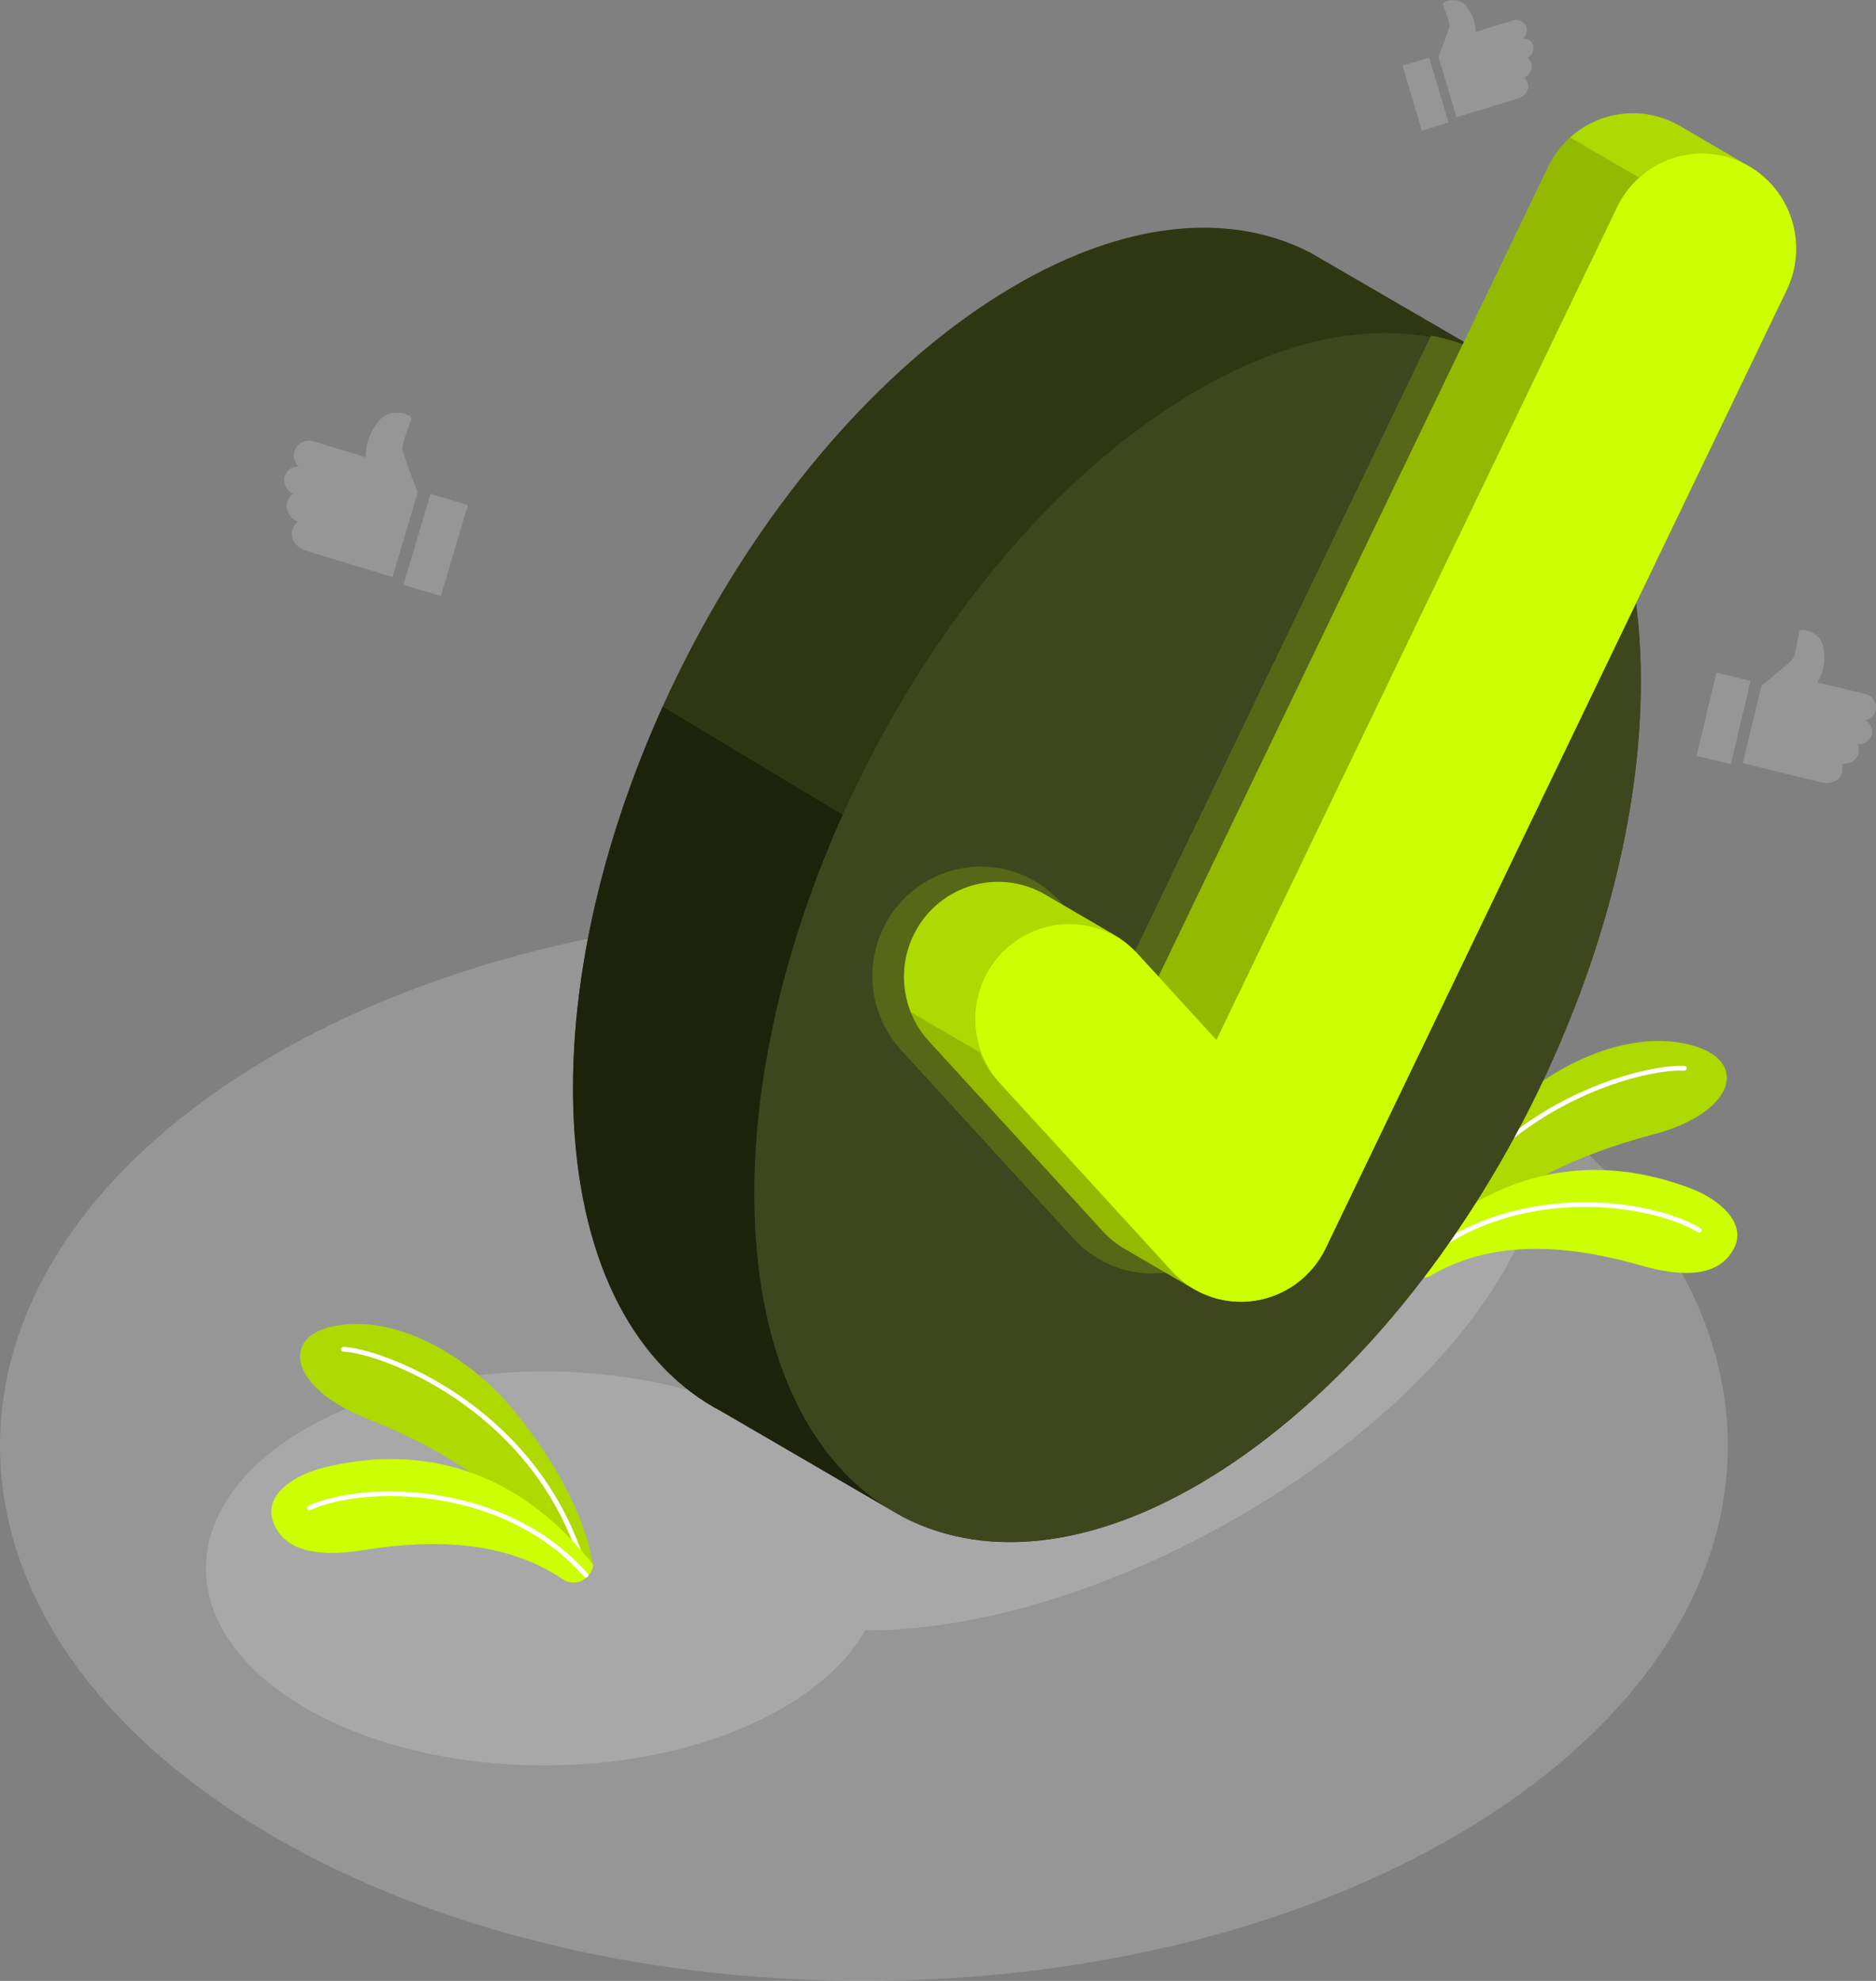 <svg width="180" height="190" viewBox="0 0 180 190" fill="none" xmlns="http://www.w3.org/2000/svg">
<rect x="0" y="0" width="180" height="190" fill="#808080" stroke="none"/>
<g clip-path="url(#clip0_123_3095)">
<g opacity="0.25">
<path d="M24.282 174.969C-8.093 154.926 -8.093 122.427 24.282 102.384C56.655 82.341 109.137 82.341 141.506 102.384C173.876 122.427 173.88 154.926 141.506 174.969C109.132 195.012 56.651 195.012 24.282 174.969Z" fill="#D9D9D9"/>
</g>
<g opacity="0.25">
<path d="M52.208 169.327C70.125 169.327 84.65 160.869 84.65 150.435C84.65 140.002 70.125 131.544 52.208 131.544C34.29 131.544 19.765 140.002 19.765 150.435C19.765 160.869 34.29 169.327 52.208 169.327Z" fill="#E0E0E0"/>
<path d="M116.72 146.663C139.216 134.424 152.558 115.349 146.52 104.057C140.482 92.764 117.351 93.532 94.855 105.77C72.358 118.009 59.016 137.085 65.054 148.377C71.092 159.669 94.224 158.902 116.72 146.663Z" fill="#E0E0E0"/>
</g>
<path d="M139.105 119.838C143.603 114.43 150.65 110.906 158.573 108.824C166.401 106.774 167.803 101.914 162.615 100.344C156.738 98.556 149.403 101.836 144.672 106.401C136.434 114.357 135.397 120.433 135.397 120.433L139.105 119.838Z" fill="#CCFF01"/>
<path opacity="0.15" d="M139.105 119.838C143.603 114.43 150.65 110.906 158.573 108.824C166.401 106.774 167.803 101.914 162.615 100.344C156.738 98.556 149.403 101.836 144.672 106.401C136.434 114.357 135.397 120.433 135.397 120.433L139.105 119.838Z" fill="black"/>
<path d="M136.79 119.511C136.757 119.518 136.723 119.518 136.689 119.511C136.662 119.498 136.638 119.479 136.618 119.457C136.598 119.434 136.583 119.408 136.573 119.379C136.564 119.35 136.56 119.32 136.561 119.29C136.563 119.259 136.571 119.23 136.584 119.203C143.261 105.383 158.048 101.983 161.629 102.241C161.688 102.246 161.744 102.274 161.783 102.32C161.823 102.366 161.843 102.425 161.839 102.486C161.833 102.546 161.804 102.602 161.758 102.642C161.712 102.681 161.652 102.701 161.592 102.697C158.085 102.43 143.567 105.798 136.995 119.405C136.973 119.439 136.942 119.467 136.906 119.485C136.87 119.504 136.83 119.513 136.79 119.511Z" fill="white"/>
<path d="M135.397 121.275C135.397 121.498 135.456 121.716 135.567 121.908C135.678 122.1 135.837 122.258 136.029 122.368C136.221 122.477 136.438 122.534 136.658 122.531C136.878 122.529 137.094 122.467 137.283 122.353C141.466 119.898 147.567 118.539 157.441 121.377C162.693 122.883 165.277 121.874 166.383 119.718C167.616 117.323 165.013 115.006 162.044 113.914C151.938 110.188 142.818 112.73 135.397 120.165V121.275Z" fill="#CCFF01"/>
<path d="M135.977 121.474C135.945 121.475 135.912 121.468 135.883 121.456C135.853 121.443 135.826 121.424 135.803 121.4C135.761 121.356 135.738 121.298 135.738 121.237C135.738 121.176 135.761 121.117 135.803 121.073C144.531 113.205 158.048 114.739 163.163 117.807C163.215 117.838 163.253 117.888 163.268 117.947C163.283 118.005 163.275 118.068 163.245 118.12C163.214 118.173 163.163 118.211 163.105 118.227C163.046 118.242 162.983 118.234 162.93 118.203C157.907 115.195 144.663 113.698 136.109 121.428C136.071 121.456 136.025 121.472 135.977 121.474Z" fill="white"/>
<path d="M53.277 149.32C49.441 143.415 42.855 139.075 35.229 136.067C27.703 133.096 26.876 128.107 32.21 127.158C38.257 126.085 45.157 130.217 49.322 135.312C56.574 144.193 56.889 150.375 56.889 150.375L53.277 149.32Z" fill="#CCFF01"/>
<path opacity="0.15" d="M53.277 149.32C49.441 143.415 42.855 139.075 35.229 136.067C27.703 133.096 26.876 128.107 32.21 127.158C38.257 126.085 45.157 130.217 49.322 135.312C56.574 144.193 56.889 150.375 56.889 150.375L53.277 149.32Z" fill="black"/>
<path d="M55.602 149.283C55.634 149.292 55.669 149.292 55.702 149.283C55.759 149.263 55.805 149.222 55.832 149.167C55.858 149.113 55.862 149.051 55.843 148.993C50.82 134.473 36.553 129.342 32.955 129.185C32.895 129.184 32.836 129.206 32.792 129.247C32.748 129.289 32.721 129.346 32.717 129.406C32.717 129.467 32.74 129.525 32.78 129.569C32.821 129.614 32.877 129.641 32.937 129.646C36.453 129.793 50.473 134.87 55.41 149.159C55.429 149.194 55.456 149.224 55.49 149.246C55.523 149.268 55.562 149.28 55.602 149.283Z" fill="white"/>
<path d="M56.921 150.085C56.885 150.412 56.767 150.724 56.576 150.992C56.386 151.259 56.13 151.473 55.834 151.612C55.538 151.751 55.212 151.81 54.886 151.785C54.56 151.759 54.247 151.65 53.976 151.466C50.103 148.85 44.335 147.155 34.886 148.68C29.498 149.55 27.05 148.242 26.209 145.971C25.269 143.447 28.128 141.457 31.201 140.724C41.673 138.227 50.432 141.839 56.93 150.103L56.921 150.085Z" fill="#CCFF01"/>
<path d="M56.2 151.296C56.232 151.3 56.264 151.298 56.295 151.288C56.326 151.279 56.354 151.262 56.378 151.241C56.42 151.198 56.443 151.14 56.443 151.079C56.443 151.019 56.42 150.961 56.378 150.918C48.614 142.064 35.028 141.977 29.589 144.418C29.538 144.446 29.499 144.492 29.48 144.547C29.461 144.603 29.464 144.663 29.487 144.717C29.511 144.77 29.555 144.812 29.608 144.835C29.662 144.857 29.722 144.858 29.776 144.838C35.106 142.447 48.441 142.534 56.035 151.222C56.056 151.245 56.082 151.264 56.11 151.276C56.138 151.289 56.169 151.296 56.2 151.296Z" fill="white"/>
<path d="M143.201 34.369L143.128 34.332L125.719 24.226L125.614 24.175C117.481 20.029 106.63 21.277 94.957 28.887C71.511 44.181 53.646 79.384 55.053 107.516C55.752 121.534 61.113 131.147 69.21 135.376L69.278 135.413L86.692 145.524L86.774 145.57C94.907 149.716 105.767 148.486 117.449 140.867C140.895 125.573 158.76 90.371 157.353 62.239C156.664 48.212 151.302 38.598 143.201 34.369Z" fill="#2F3612"/>
<path d="M86.093 145.197L69.301 135.404L69.219 135.353C61.122 131.115 55.765 121.501 55.062 107.502C54.436 94.954 57.647 81.01 63.465 68.061L63.579 67.775L80.878 78.168C75.051 91.117 71.85 105.06 72.475 117.609C73.137 131.331 78.284 140.83 86.093 145.197Z" fill="#1D220A"/>
<path d="M117.458 140.858C140.904 125.564 158.769 90.361 157.362 62.229C155.956 34.097 135.807 23.696 112.361 38.989C88.915 54.283 71.046 89.486 72.452 117.613C73.859 145.741 94.012 156.151 117.458 140.858Z" fill="#3E461E"/>
<path d="M137.314 32.185L107.927 93.254L101.602 86.344C99.716 84.363 97.135 83.208 94.414 83.125C91.692 83.043 89.048 84.041 87.047 85.904C85.047 87.767 83.851 90.347 83.716 93.09C83.582 95.833 84.518 98.52 86.326 100.573L102.99 118.783C104.823 120.791 107.362 121.995 110.064 122.136C110.256 122.136 110.448 122.136 110.64 122.136C111.144 122.136 111.647 122.099 112.147 122.026C113.824 121.779 115.416 121.122 116.784 120.112C118.151 119.102 119.253 117.769 119.992 116.231L153.695 46.212C150.238 38.436 144.484 33.618 137.314 32.185Z" fill="#576718"/>
<path d="M161.181 12.074C160.998 11.968 160.806 11.866 160.614 11.774C158.46 10.722 155.98 10.573 153.719 11.363C151.457 12.152 149.597 13.814 148.549 15.985L111.156 93.678L109.028 91.375C108.414 90.698 107.699 90.121 106.909 89.666C105.795 89.021 101.054 86.252 100.287 85.805C98.417 84.714 96.221 84.335 94.098 84.738C91.975 85.141 90.065 86.298 88.715 88C87.366 89.702 86.666 91.835 86.743 94.013C86.82 96.191 87.669 98.269 89.135 99.869L105.799 118.074C106.424 118.758 107.149 119.341 107.95 119.801C109.037 120.423 113.759 123.187 114.535 123.639C115.609 124.266 116.8 124.663 118.033 124.806C119.265 124.948 120.514 124.833 121.701 124.466C122.887 124.1 123.986 123.491 124.929 122.678C125.872 121.864 126.639 120.863 127.181 119.737L171.419 27.823C172.414 25.752 172.595 23.378 171.927 21.177C171.259 18.976 169.79 17.111 167.816 15.957L161.181 12.074Z" fill="#CCFF01"/>
<path opacity="0.15" d="M161.181 12.074C160.998 11.968 160.806 11.866 160.614 11.774C158.46 10.722 155.98 10.573 153.719 11.363C151.457 12.152 149.597 13.814 148.549 15.985L111.156 93.678L109.028 91.375C108.414 90.698 107.699 90.121 106.909 89.666C105.795 89.021 101.054 86.252 100.287 85.805C98.417 84.714 96.221 84.335 94.098 84.738C91.975 85.141 90.065 86.298 88.715 88C87.366 89.702 86.666 91.835 86.743 94.013C86.82 96.191 87.669 98.269 89.135 99.869L105.799 118.074C106.424 118.758 107.149 119.341 107.95 119.801C109.037 120.423 113.759 123.187 114.535 123.639C115.609 124.266 116.8 124.663 118.033 124.806C119.265 124.948 120.514 124.833 121.701 124.466C122.887 124.1 123.986 123.491 124.929 122.678C125.872 121.864 126.639 120.863 127.181 119.737L171.419 27.823C172.414 25.752 172.595 23.378 171.927 21.177C171.259 18.976 169.79 17.111 167.816 15.957L161.181 12.074Z" fill="black"/>
<path opacity="0.15" d="M114.512 123.62C113.745 123.159 109.032 120.395 107.931 119.783C107.131 119.321 106.405 118.739 105.78 118.055L89.116 99.85C88.381 99.042 87.798 98.105 87.394 97.086L94.021 100.942C94.423 101.964 95.01 102.901 95.752 103.706L112.411 121.911C113.024 122.582 113.732 123.158 114.512 123.62Z" fill="black"/>
<path opacity="0.15" d="M157.272 17.044C156.401 17.832 155.691 18.783 155.18 19.845L116.719 99.758L111.156 93.678L148.549 15.984C149.059 14.921 149.771 13.969 150.645 13.184L157.272 17.044Z" fill="black"/>
<path d="M167.245 15.634C165.091 14.584 162.611 14.437 160.35 15.226C158.089 16.015 156.23 17.676 155.179 19.844L116.718 99.758L109.032 91.356C107.387 89.67 105.157 88.697 102.813 88.641C100.469 88.586 98.195 89.453 96.474 91.059C94.753 92.665 93.719 94.883 93.591 97.244C93.463 99.606 94.251 101.925 95.788 103.71L112.448 121.92C113.445 123.008 114.691 123.835 116.076 124.327C117.462 124.82 118.946 124.964 120.4 124.747C121.853 124.53 123.232 123.959 124.417 123.082C125.602 122.206 126.557 121.051 127.199 119.718L171.437 27.804C172.48 25.63 172.624 23.126 171.838 20.844C171.052 18.562 169.4 16.688 167.245 15.634Z" fill="#CCFF01"/>
<g opacity="0.25">
<path d="M138.985 11.756L136.423 12.534L134.574 6.301L137.127 5.523L138.985 11.756Z" fill="#D9D9D9"/>
<path d="M146.987 6.219C147.009 6.472 146.95 6.725 146.819 6.942C146.689 7.159 146.493 7.329 146.26 7.426C146.424 7.617 146.546 7.842 146.617 8.084C146.767 8.545 146.375 9.217 145.607 9.466L139.748 11.244L138.022 5.459C138.022 5.459 139.018 2.897 139.068 2.51C139.118 2.123 138.529 0.705 138.451 0.437C138.374 0.17 139.314 -0.175 140.068 0.129C140.251 0.201 140.415 0.314 140.547 0.461C140.815 0.752 141.041 1.079 141.219 1.433C141.465 1.941 141.587 2.502 141.575 3.068L145.11 1.971C145.358 1.891 145.626 1.9 145.868 1.999C146.003 2.055 146.126 2.139 146.226 2.247C146.327 2.354 146.404 2.481 146.452 2.621C146.506 2.812 146.506 3.014 146.453 3.205C146.399 3.396 146.295 3.569 146.151 3.704C146.36 3.686 146.57 3.741 146.745 3.857C146.921 3.974 147.052 4.147 147.119 4.348C147.173 4.585 147.144 4.834 147.037 5.052C146.931 5.27 146.753 5.444 146.534 5.546C146.763 5.706 146.924 5.946 146.987 6.219Z" fill="#D9D9D9"/>
<path d="M166.062 73.303L162.779 72.506L164.692 64.519L167.971 65.311L166.062 73.303Z" fill="#D9D9D9"/>
<path d="M178.287 72.4C178.151 72.69 177.927 72.928 177.648 73.081C177.369 73.234 177.049 73.294 176.735 73.253C176.794 73.567 176.786 73.891 176.712 74.202C176.566 74.823 175.73 75.279 174.744 75.04L167.227 73.197L169.003 65.776C169.003 65.776 171.702 63.62 171.999 63.229C172.296 62.837 172.551 60.926 172.638 60.571C172.725 60.216 173.972 60.456 174.597 61.271C174.749 61.469 174.855 61.699 174.908 61.944C175.019 62.433 175.059 62.935 175.027 63.436C174.976 64.149 174.757 64.84 174.387 65.449L178.927 66.55C179.249 66.619 179.537 66.8 179.74 67.061C179.852 67.211 179.932 67.382 179.974 67.565C180.015 67.748 180.018 67.937 179.982 68.121C179.921 68.363 179.794 68.583 179.616 68.757C179.437 68.93 179.214 69.05 178.972 69.102C179.213 69.221 179.406 69.418 179.522 69.661C179.638 69.904 179.67 70.179 179.612 70.443C179.519 70.734 179.33 70.984 179.077 71.152C178.823 71.32 178.52 71.394 178.219 71.364C178.374 71.687 178.399 72.059 178.287 72.4Z" fill="#D9D9D9"/>
<path d="M38.712 56.085L42.297 57.176L44.891 48.452L41.311 47.36L38.712 56.085Z" fill="#D9D9D9"/>
<path d="M27.51 48.336C27.482 48.69 27.565 49.043 27.748 49.346C27.931 49.649 28.204 49.885 28.529 50.022C28.299 50.291 28.128 50.605 28.026 50.944C27.821 51.616 28.369 52.528 29.442 52.851L37.662 55.343L40.078 47.235C40.078 47.235 38.685 43.651 38.617 43.089C38.548 42.527 39.37 40.56 39.48 40.187C39.589 39.814 38.265 39.326 37.196 39.727C36.943 39.828 36.715 39.986 36.53 40.187C36.151 40.591 35.834 41.049 35.589 41.546C35.238 42.261 35.065 43.052 35.087 43.849L30.131 42.348C29.784 42.233 29.408 42.245 29.067 42.38C28.843 42.469 28.645 42.616 28.493 42.805C28.341 42.995 28.24 43.221 28.201 43.461C28.161 43.701 28.184 43.948 28.267 44.176C28.35 44.405 28.491 44.608 28.675 44.766C28.377 44.74 28.079 44.818 27.83 44.985C27.581 45.152 27.396 45.4 27.305 45.688C27.229 46.019 27.269 46.367 27.418 46.673C27.567 46.978 27.815 47.222 28.122 47.364C27.803 47.598 27.584 47.946 27.51 48.336Z" fill="#D9D9D9"/>
</g>
</g>
<defs>
<clipPath id="clip0_123_3095">
<rect width="180" height="190" fill="white"/>
</clipPath>
</defs>
</svg>
